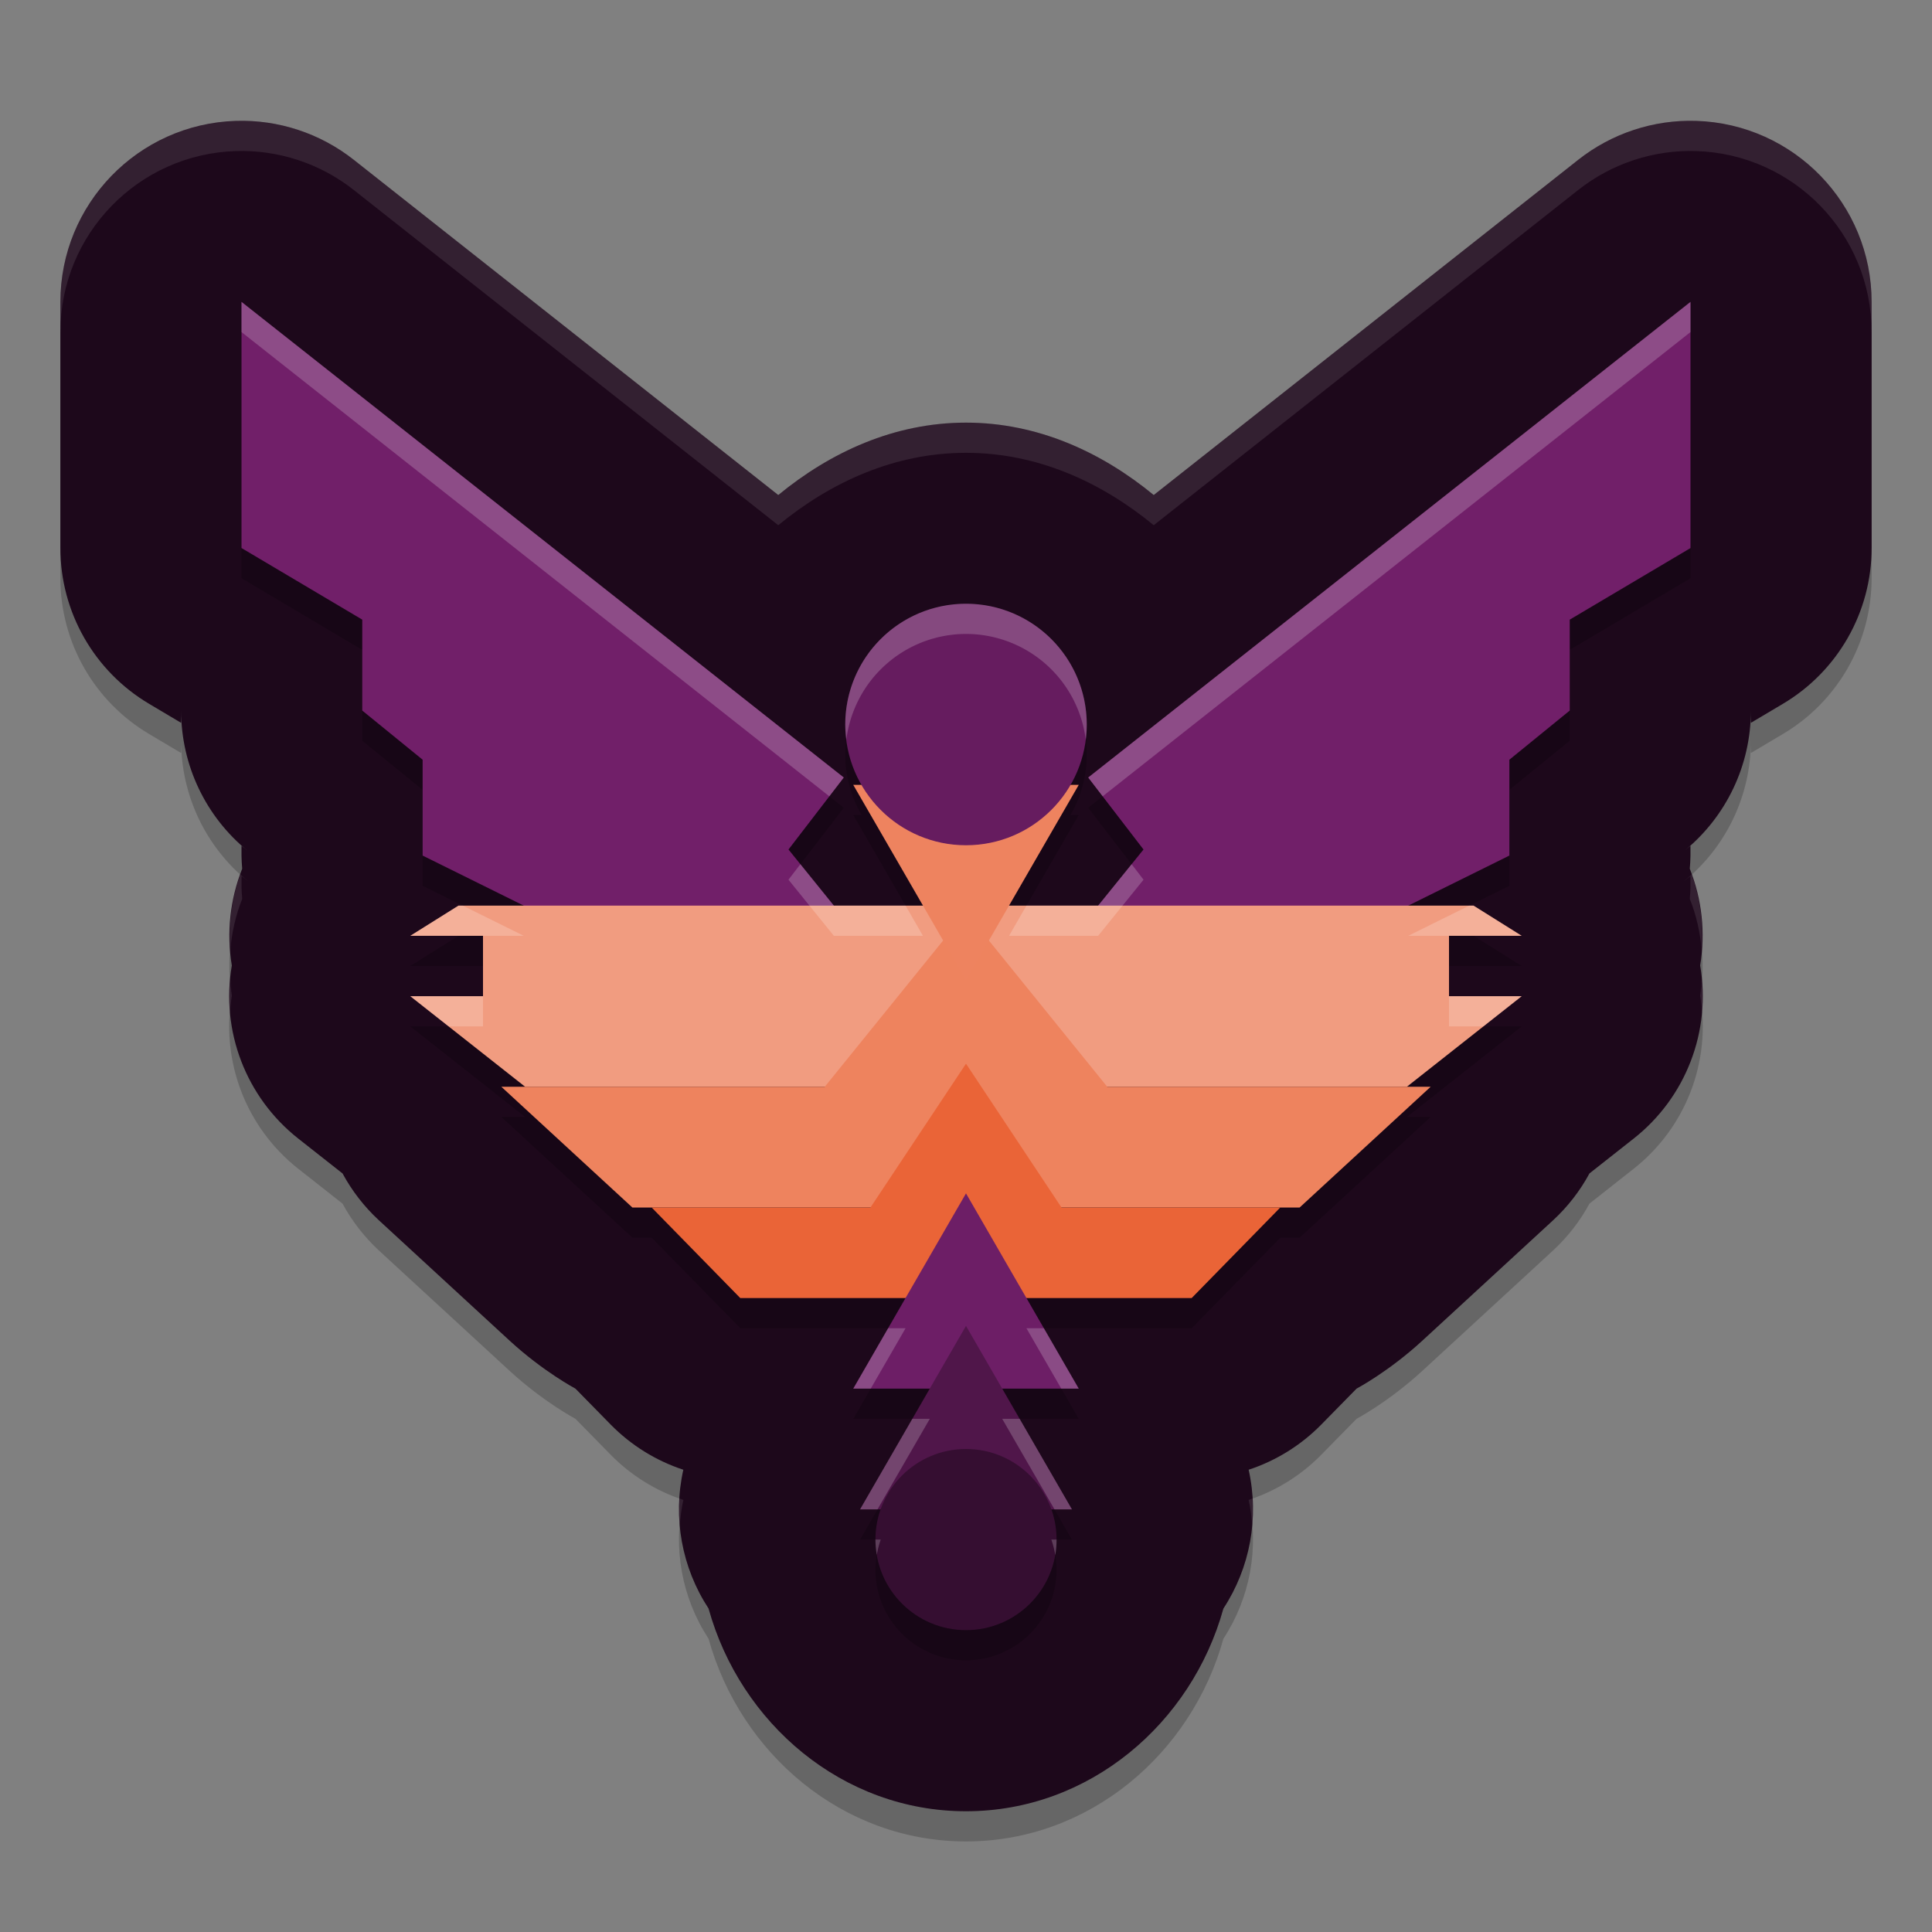 <svg xmlns="http://www.w3.org/2000/svg" width="64" height="64" version="1.1">
 <rect width="100%" height="100%" fill="#808080" stroke="none"/>
 <path style="opacity:0.2" d="M 7.809,5.004 C 4.572,5.108 2.001,7.761 2,11 v 8.156 c 7.294e-4,2.119 1.119,4.08 2.941,5.16 L 6,24.945 v -0.406 c -1.75e-4,1.806 0.813,3.517 2.215,4.656 L 8,29.02 v 0.324 c 0.003,0.145 0.01,0.289 0.023,0.434 -0.404,1.016 -0.523,2.124 -0.344,3.203 v 0.004 c -0.373,2.167 0.47,4.364 2.195,5.727 l 1.473,1.16 c 0.312,0.576 0.715,1.097 1.195,1.543 l 4.344,4 C 17.994,46.434 19.062,47 19.062,47 l 1.176,1.199 c 0.67,0.68 1.492,1.19 2.398,1.488 -0.354,1.583 -0.053,3.241 0.836,4.598 C 24.525,58.084 27.907,61 32,61 c 4.093,0 7.475,-2.916 8.527,-6.715 0.888,-1.357 1.19,-3.015 0.836,-4.598 0.906,-0.298 1.729,-0.809 2.398,-1.488 L 44.938,47 c 0,0 1.068,-0.566 2.176,-1.586 l 4.344,-4 c 0.48,-0.446 0.884,-0.967 1.195,-1.543 L 54.125,38.711 c 1.726,-1.363 2.568,-3.56 2.195,-5.727 v -0.004 c 0.18,-1.079 0.061,-2.187 -0.344,-3.203 0.013,-0.144 0.021,-0.289 0.023,-0.434 V 29.019 l -0.215,0.176 C 57.187,28.056 58,26.345 58,24.539 v 0.406 l 1.059,-0.629 C 60.881,23.236 61.999,21.275 62,19.156 V 11 C 61.999,7.761 59.428,5.108 56.191,5.004 54.777,4.959 53.392,5.416 52.281,6.293 L 38.219,17.398 C 36.489,15.976 34.373,15 32,15 c -2.373,0 -4.489,0.976 -6.219,2.398 L 11.719,6.293 C 10.608,5.416 9.223,4.959 7.809,5.004 Z"/>
 <path style="fill:#1d081b" d="M 7.809,4.004 C 4.572,4.108 2.001,6.761 2,10 v 8.156 c 7.294e-4,2.119 1.119,4.08 2.941,5.16 L 6,23.945 v -0.406 c -1.75e-4,1.806 0.813,3.517 2.215,4.656 L 8,28.02 v 0.324 c 0.003,0.145 0.01,0.289 0.023,0.434 -0.404,1.016 -0.523,2.124 -0.344,3.203 v 0.004 c -0.373,2.167 0.47,4.364 2.195,5.727 l 1.473,1.16 c 0.312,0.576 0.715,1.097 1.195,1.543 l 4.344,4 C 17.994,45.434 19.062,46 19.062,46 l 1.176,1.199 c 0.67,0.68 1.492,1.19 2.398,1.488 -0.354,1.583 -0.053,3.241 0.836,4.598 C 24.525,57.084 27.907,60 32,60 c 4.093,0 7.475,-2.916 8.527,-6.715 0.888,-1.357 1.19,-3.015 0.836,-4.598 0.906,-0.298 1.729,-0.809 2.398,-1.488 L 44.938,46 c 0,0 1.068,-0.566 2.176,-1.586 l 4.344,-4 c 0.48,-0.446 0.884,-0.967 1.195,-1.543 L 54.125,37.711 c 1.726,-1.363 2.568,-3.56 2.195,-5.727 v -0.004 c 0.18,-1.079 0.061,-2.187 -0.344,-3.203 0.013,-0.144 0.021,-0.289 0.023,-0.434 V 28.019 l -0.215,0.176 C 57.187,27.056 58,25.345 58,23.539 v 0.406 l 1.059,-0.629 C 60.881,22.236 61.999,20.275 62,18.156 V 10 C 61.999,6.761 59.428,4.108 56.191,4.004 54.777,3.959 53.392,4.416 52.281,5.293 L 38.219,16.398 C 36.489,14.976 34.373,14 32,14 c -2.373,0 -4.489,0.976 -6.219,2.398 L 11.719,5.293 C 10.608,4.416 9.223,3.959 7.809,4.004 Z"/>
 <path style="opacity:0.2" d="m 8,11 v 8.156 l 4,2.371 v 3.012 l 2,1.625 V 29.344 L 17.348,31 H 15.188 l -1.598,1 H 16 v 2 h -2.41 l 3.805,3 h -0.789 l 4.344,4 h 0.637 l 2.938,3 h 5.473 l -1.73,3 h 2.535 L 30.246,47.961 28.492,51 h 0.684 A 3,3 0 0 0 29,52 a 3,3 0 0 0 3,3 3,3 0 0 0 3,-3 3,3 0 0 0 -0.176,-1 h 0.684 L 33.754,47.961 33.199,47 h 2.535 l -1.73,-3 h 5.473 l 2.938,-3 h 0.637 l 4.344,-4 h -0.789 l 3.805,-3 H 48 v -2 h 2.41 L 48.812,31 H 46.652 L 50,29.344 v -3.18 l 2,-1.625 V 21.527 L 56,19.156 V 11 L 36.047,26.758 37.879,29.141 36.375,31 H 33.426 L 33.867,30.234 35.734,27 H 35.461 A 4,4 0 0 0 36,25 a 4,4 0 0 0 -4,-4 4,4 0 0 0 -4,4 4,4 0 0 0 0.543,2 H 28.266 L 30.133,30.234 30.574,31 H 27.625 l -1.504,-1.859 1.832,-2.383 z"/>
 <path style="fill:#711f69" d="M 36.048,25.756 37.88,28.141 35.164,31.5 h 8.456 l 6.38,-3.158 v -3.176 l 2,-1.628 v -3.012 l 4,-2.371 V 10 Z"/>
 <path style="fill:#711f69" d="M 27.952,25.756 26.12,28.141 28.836,31.5 H 20.38 L 14,28.342 v -3.176 l -2,-1.628 V 20.526 L 8,18.154 V 10 Z"/>
 <path style="fill:#f19c80" d="m 15.187,30 -1.596,1 H 16 v 2 h -2.409 l 3.804,3 H 32 46.605 L 50.409,33 H 48 v -2 h 2.409 L 48.813,30 H 32 Z"/>
 <path style="fill:#ee835e" d="M 32,30.219 27.322,36 H 16.607 l 4.341,4 h 11.052 11.052 l 4.341,-4 H 36.678 Z"/>
 <path style="fill:#ea6437" d="M 32,35.236 28.835,40 h -7.248 l 2.936,3 h 7.476 7.476 l 2.936,-3 h -7.248 z"/>
 <path style="fill:#6d1e66" d="m 32,39.532 1.867,3.234 L 35.735,46 H 32 28.265 l 1.867,-3.234 z"/>
 <path style="fill:#50164a" d="M 32,43.922 33.754,46.961 35.509,50 32,50 h -3.509 l 1.754,-3.039 z"/>
 <circle style="fill:#350e31" cx="32" cy="51" r="3"/>
 <path style="fill:#ee835f" d="M 32,32.468 30.133,29.234 28.265,26 H 32 35.735 l -1.867,3.234 z"/>
 <circle style="fill:#661c5f" cx="32" cy="24" r="4"/>
 <path style="opacity:0.1;fill:#ffffff" d="M 7.809 4.004 C 4.572 4.108 2.001 6.761 2 10 L 2 11 C 2.001 7.761 4.572 5.108 7.809 5.004 C 9.223 4.959 10.608 5.416 11.719 6.293 L 25.781 17.398 C 27.511 15.976 29.627 15 32 15 C 34.373 15 36.489 15.976 38.219 17.398 L 52.281 6.293 C 53.392 5.416 54.777 4.959 56.191 5.004 C 59.428 5.108 61.999 7.761 62 11 L 62 10 C 61.999 6.761 59.428 4.108 56.191 4.004 C 54.777 3.959 53.392 4.416 52.281 5.293 L 38.219 16.398 C 36.489 14.976 34.373 14 32 14 C 29.627 14 27.511 14.976 25.781 16.398 L 11.719 5.293 C 10.608 4.416 9.223 3.959 7.809 4.004 z M 7.963 28.967 C 7.676 29.765 7.564 30.61 7.629 31.453 C 7.681 30.881 7.809 30.316 8.023 29.777 C 8.01 29.633 8.003 29.489 8 29.344 L 8 29.02 L 8.215 29.195 C 8.126 29.123 8.047 29.043 7.963 28.967 z M 56.037 28.967 C 55.953 29.043 55.874 29.123 55.785 29.195 L 56 29.02 L 56 29.344 C 55.997 29.489 55.99 29.633 55.977 29.777 C 56.191 30.316 56.319 30.881 56.371 31.453 C 56.436 30.61 56.324 29.765 56.037 28.967 z M 7.631 32.465 C 7.598 32.829 7.588 33.191 7.621 33.549 C 7.635 33.361 7.647 33.173 7.68 32.984 L 7.68 32.98 C 7.651 32.809 7.644 32.637 7.631 32.465 z M 56.369 32.465 C 56.356 32.637 56.349 32.809 56.32 32.98 L 56.32 32.984 C 56.353 33.173 56.365 33.361 56.379 33.549 C 56.412 33.191 56.402 32.829 56.369 32.465 z M 22.51 49.637 C 22.492 49.934 22.491 50.232 22.518 50.527 C 22.54 50.246 22.574 49.966 22.637 49.688 C 22.593 49.673 22.553 49.652 22.51 49.637 z M 41.49 49.637 C 41.447 49.652 41.407 49.673 41.363 49.688 C 41.426 49.966 41.46 50.246 41.482 50.527 C 41.509 50.232 41.508 49.934 41.49 49.637 z"/>
 <path style="fill:#ffffff;opacity:0.2" d="M 8 10 L 8 11 L 27.473 26.379 L 27.951 25.756 L 8 10 z M 56 10 L 36.049 25.756 L 36.527 26.379 L 56 11 L 56 10 z M 32 20 A 4 4 0 0 0 28 24 A 4 4 0 0 0 28.037 24.498 A 4 4 0 0 1 32 21 A 4 4 0 0 1 35.967 24.508 A 4 4 0 0 0 36 24 A 4 4 0 0 0 32 20 z M 26.514 28.627 L 26.119 29.141 L 27.623 31 L 30.574 31 L 30.133 30.234 L 29.998 30 L 27.623 30 L 26.514 28.627 z M 37.486 28.627 L 36.377 30 L 34.002 30 L 33.867 30.234 L 33.426 31 L 36.377 31 L 37.881 29.141 L 37.486 28.627 z M 15.188 30 L 13.592 31 L 15.188 31 L 16 31 L 17.35 31 L 15.33 30 L 15.188 30 z M 48.67 30 L 46.65 31 L 48 31 L 48.812 31 L 50.408 31 L 48.812 30 L 48.67 30 z M 13.592 33 L 14.859 34 L 16 34 L 16 33 L 13.592 33 z M 48 33 L 48 34 L 49.141 34 L 50.408 33 L 48 33 z M 29.42 44 L 28.266 46 L 28.844 46 L 29.998 44 L 29.42 44 z M 34.002 44 L 35.156 46 L 35.734 46 L 34.58 44 L 34.002 44 z M 30.223 47 L 28.49 50 L 29.068 50 L 30.246 47.961 L 30.801 47 L 30.223 47 z M 33.199 47 L 33.754 47.961 L 34.932 50 L 35.51 50 L 33.777 47 L 33.199 47 z M 29 51 A 3 3 0 0 0 29.047 51.504 A 3 3 0 0 1 29.176 51 L 29 51 z M 34.826 51 A 3 3 0 0 1 34.957 51.514 A 3 3 0 0 0 35 51 L 34.826 51 z"/>
</svg>

